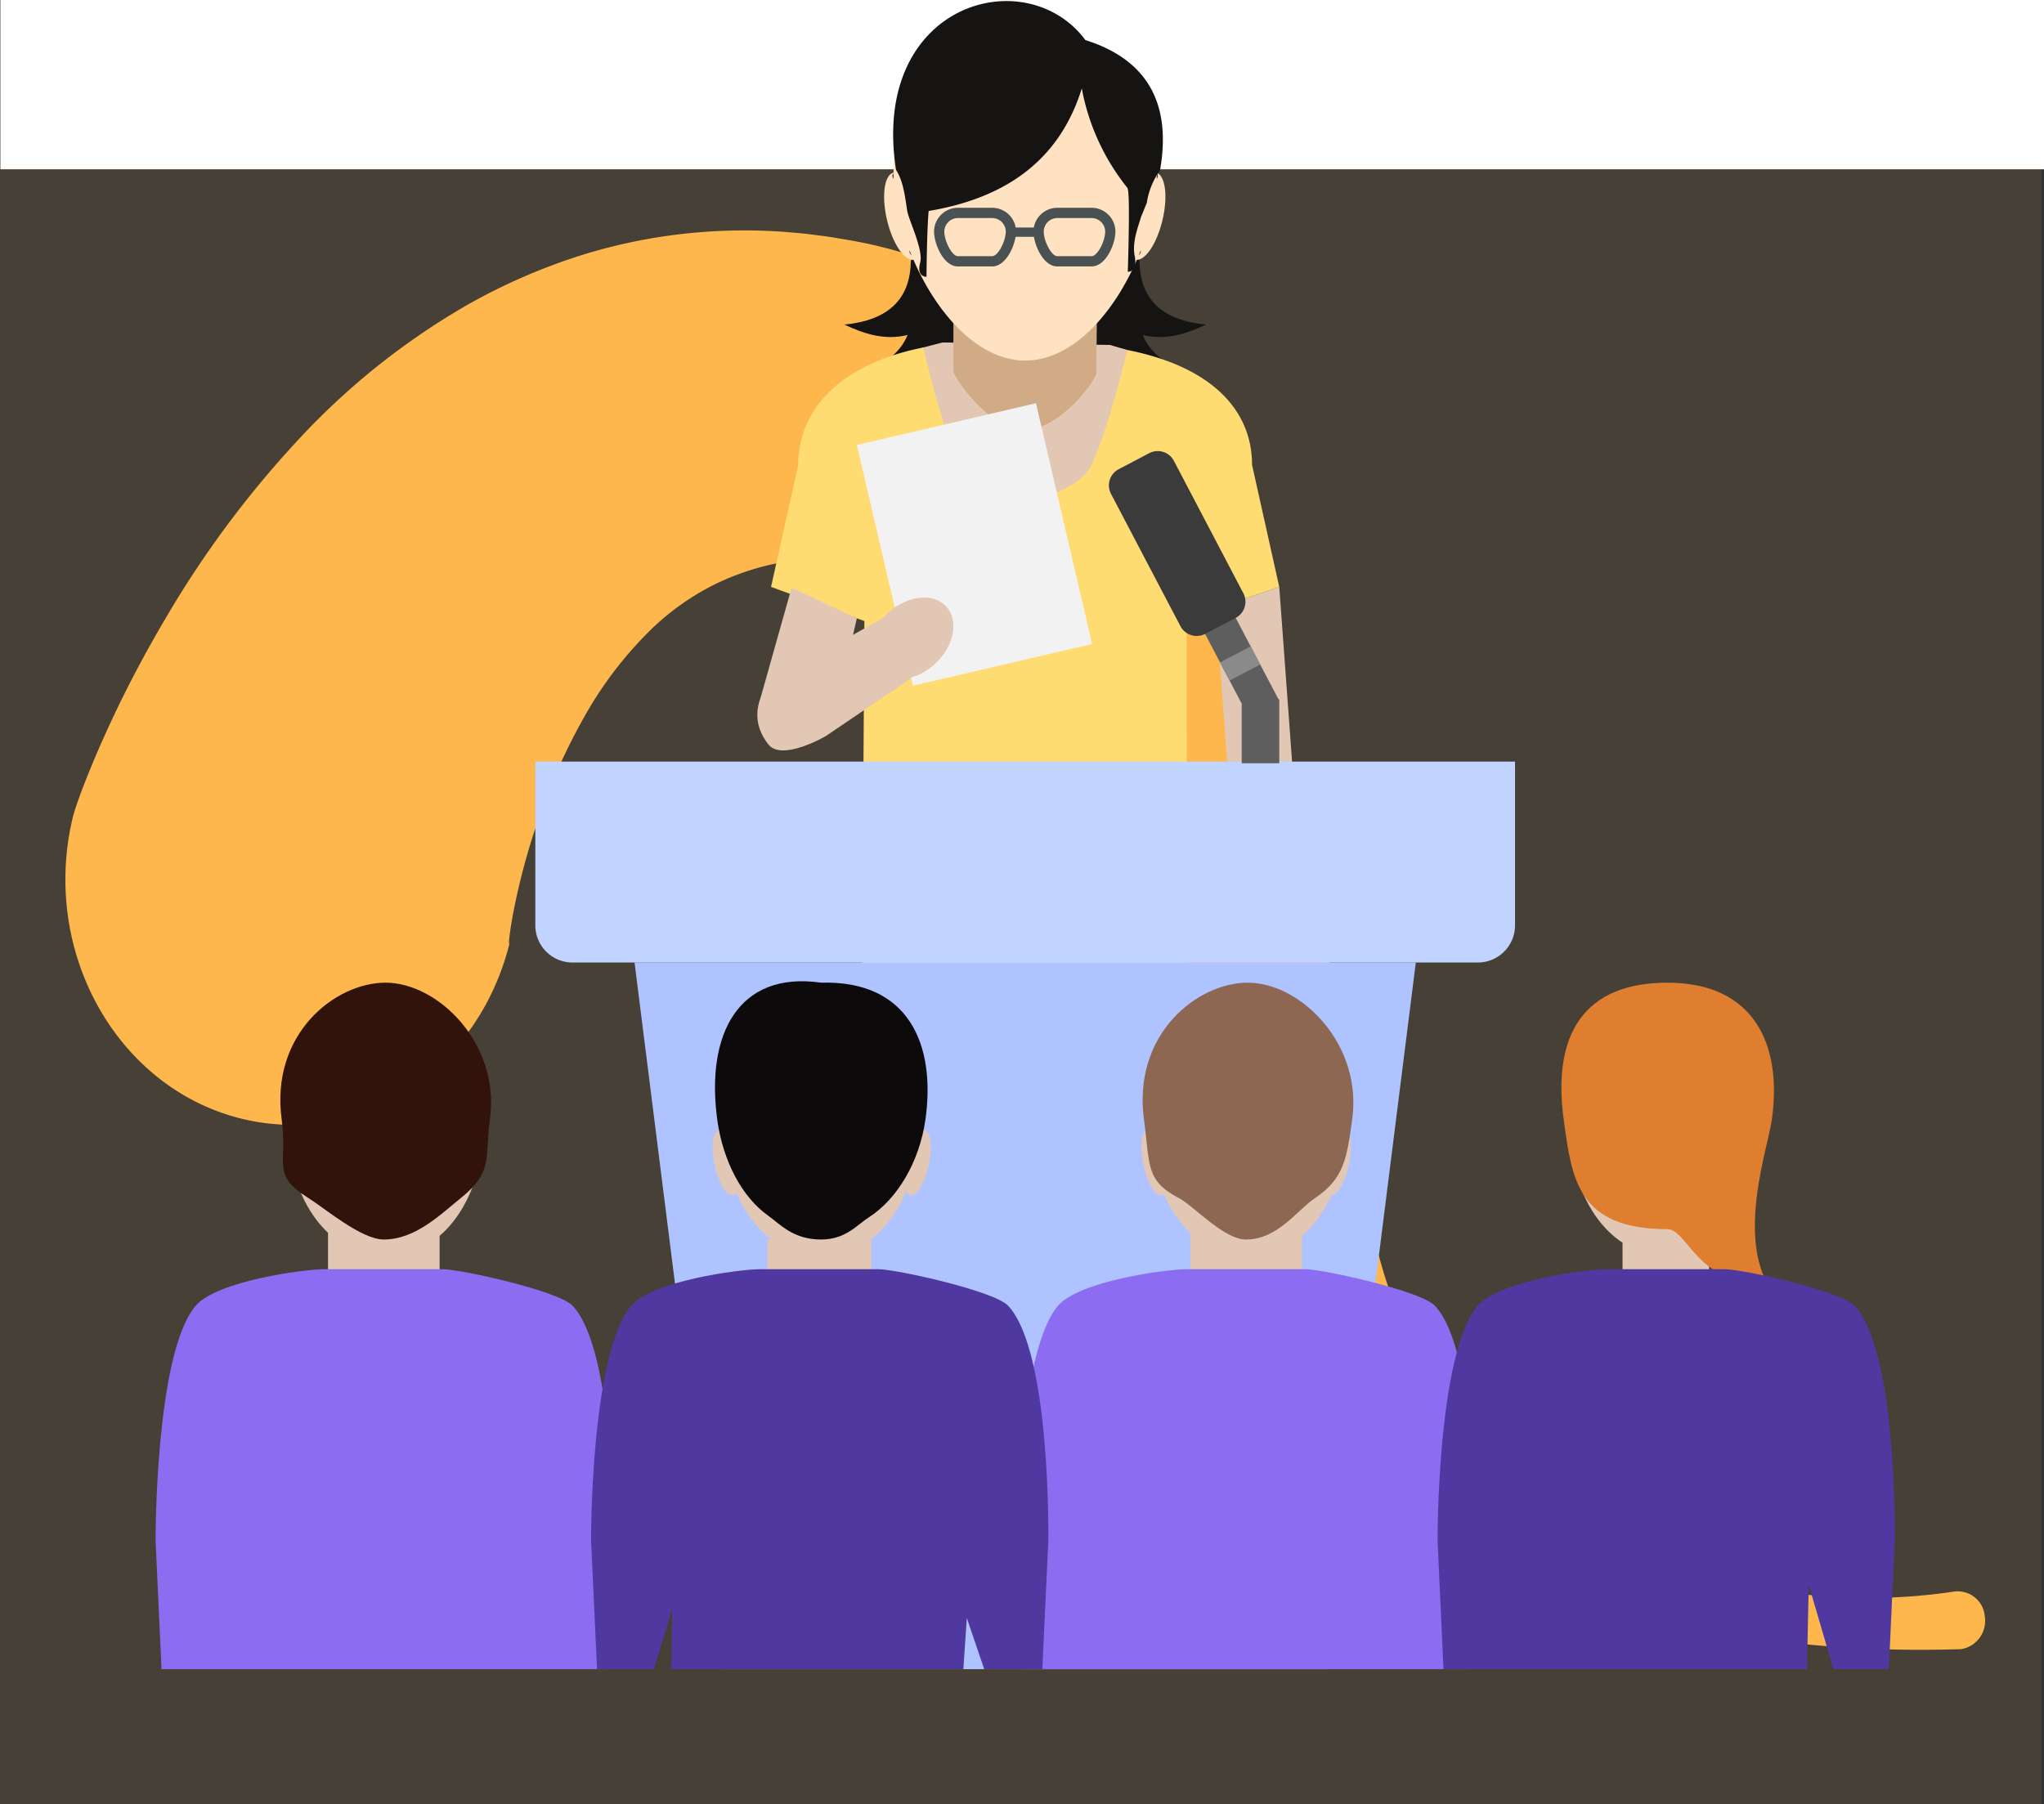 <svg id="Grupo_155517" data-name="Grupo 155517" xmlns="http://www.w3.org/2000/svg" xmlns:xlink="http://www.w3.org/1999/xlink" width="400" height="353.147" viewBox="0 0 400 353.147">
  <rect x="0" y="0" width="400" height="353.147" fill="#333333" stroke="none"/>
  <defs>
    <clipPath id="clip-path">
      <rect id="Rectángulo_41146" data-name="Rectángulo 41146" width="385.15" height="352.938" fill="none"/>
    </clipPath>
    <clipPath id="clip-path-2">
      <rect id="Rectángulo_47088" data-name="Rectángulo 47088" width="340.359" height="326.525" fill="none"/>
    </clipPath>
  </defs>
  <g id="Grupo_132124" data-name="Grupo 132124" transform="translate(0 0)">
    <g id="Grupo_132124-2" data-name="Grupo 132124">
      <rect id="Rectángulo_44115" data-name="Rectángulo 44115" width="399.928" height="33.139" transform="translate(0.072)" fill="#fff"/>
      <g id="Image_Place_Holder" data-name="Image Place Holder" transform="translate(0 32.838)" opacity="0.1">
        <rect id="Image_Place_Holder-2" data-name="Image Place Holder-2" width="399.482" height="320.309" fill="#fdb74d"/>
      </g>
    </g>
  </g>
  <g id="Grupo_132125" data-name="Grupo 132125" transform="translate(8.561 0.209)">
    <g id="Grupo_130781" data-name="Grupo 130781" transform="translate(0)" clip-path="url(#clip-path)">
      <g id="Grupo_130836" data-name="Grupo 130836" transform="translate(4.235 44.882)">
        <path id="Trazado_138126" data-name="Trazado 138126" d="M783.027,535.935a236.984,236.984,0,0,1-31.741-1.133,175.942,175.942,0,0,1-31.313-6.2,131.48,131.48,0,0,1-30.087-13.042,96.813,96.813,0,0,1-13.913-10.112c-1.089-.993-2.2-1.959-3.247-3.029-.528-.525-1.064-1.041-1.585-1.581l-1.539-1.657c-1.04-1.107-1.986-2.23-2.984-3.355-.945-1.159-1.918-2.3-2.816-3.5A132.509,132.509,0,0,1,646.431,460.9c-4.464-11-7.867-22.133-11.156-32.821-1.634-5.35-3.266-10.6-4.96-15.665-.839-2.545-1.709-5.019-2.587-7.468-.45-1.206-.888-2.427-1.351-3.609l-1.426-3.668c-3.984-10.209-8-20.05-12.431-29.227-2.21-4.585-4.513-9-6.94-13.171q-1.817-3.128-3.721-6.06c-1.271-1.951-2.593-3.808-3.928-5.593a63.817,63.817,0,0,0-17.019-16.384,40.007,40.007,0,0,0-4.405-2.34c-.732-.338-1.473-.632-2.206-.917l-1.1-.4c-.345-.1-.682-.219-1.029-.309a30.037,30.037,0,0,0-8.449-1.153c-.711.011-1.422.034-2.131.1l-2.7.171c-.931.058-1.836.19-2.748.27-.905.107-1.788.268-2.675.386a50.823,50.823,0,0,0-9.922,2.717,47.012,47.012,0,0,0-8.7,4.415,49.484,49.484,0,0,0-7.663,6.061,75.339,75.339,0,0,0-12.95,16.812,119.052,119.052,0,0,0-9.712,21.969q-1.992,5.949-3.414,12.1c-.471,2.029-.888,4.056-1.235,6.006-.168.976-.318,1.934-.433,2.823-.057.442-.107.876-.134,1.246-.016.164-.023.329-.023.494.005.053,0,.143.017.15l.013.013s0,.036.027-.028l.1-.271c-6.252,25.635-30.455,40.914-54.06,34.124s-37.674-33.075-31.423-58.71l.07-.282.226-.778.165-.518.287-.858.538-1.512c.348-.973.694-1.865,1.041-2.751.691-1.767,1.391-3.453,2.086-5.11,1.407-3.3,2.863-6.485,4.373-9.622,3.023-6.262,6.306-12.295,9.827-18.219a197.939,197.939,0,0,1,24.885-33.478,140.811,140.811,0,0,1,33.583-26.989,116.668,116.668,0,0,1,19.925-8.961,105.6,105.6,0,0,1,20.962-4.825,107.653,107.653,0,0,1,20.792-.594c1.691.15,3.38.267,5.049.459,1.662.216,3.331.4,4.968.668l2.45.416c.83.146,1.579.271,2.552.459,1.852.35,3.693.775,5.52,1.253a84.285,84.285,0,0,1,21.023,8.643c.831.473,1.647.982,2.462,1.483.789.5,1.563,1.005,2.334,1.521,1.532,1.043,3.043,2.113,4.506,3.248a95.82,95.82,0,0,1,8.312,7.169,108.02,108.02,0,0,1,13.66,16.236,135.654,135.654,0,0,1,10.117,17.375,213.72,213.72,0,0,1,13.176,35.041c3.327,11.557,5.85,22.957,8.164,34.048l.895,4.335c.308,1.487.57,2.955.856,4.432.528,2.932,1.029,5.852,1.473,8.728.908,5.766,1.66,11.4,2.438,16.929,1.543,11.053,3.04,21.7,5.357,31.832a111.854,111.854,0,0,0,10.126,28.424c.572,1.094,1.205,2.139,1.812,3.213l.971,1.562.486.784c.164.256.343.492.513.739l1.034,1.473c.353.484.731.955,1.1,1.434.715.976,1.521,1.88,2.294,2.818.8.923,1.623,1.813,2.457,2.714.87.861,1.7,1.774,2.607,2.6l1.349,1.264c.451.421.925.817,1.387,1.227.923.824,1.889,1.6,2.858,2.373.953.8,1.973,1.505,2.96,2.264,1,.737,2.035,1.435,3.057,2.153,1.053.663,2.095,1.351,3.161,2,1.075.621,2.136,1.3,3.235,1.892,2.179,1.233,4.407,2.363,6.682,3.419,1.135.531,2.273,1.057,3.429,1.539l1.731.734,1.756.675a117.32,117.32,0,0,0,29.159,7.1,113.644,113.644,0,0,0,29.981-.5,5.321,5.321,0,0,1,5.912,4.832,5.623,5.623,0,0,1-4.449,6.42,4.863,4.863,0,0,1-.57.052Z" transform="translate(-412.472 -258.206)" fill="#fdb74d"/>
      </g>
      <g id="Grupo_156203" data-name="Grupo 156203" transform="translate(21.886 0)">
        <g id="Grupo_156202" data-name="Grupo 156202" clip-path="url(#clip-path-2)">
          <path id="Trazado_205252" data-name="Trazado 205252" d="M133.808,46.1c-.077,7.478-4.421,11.6-12.988,12.436,3.9,1.85,7.919,3.123,12.369,2.033-1.672,4.012-5.411,6.29-9.933,7.9,4.022.648,7.919.648,11.557-.812-1.527,3.128-4.55,5.2-8.722,6.491,6.93,2.114,12.96,1.739,18.045-1.215,2.629-15.612-4.056-42.378-10.327-26.838" transform="translate(13.982 4.792)" fill="#161313"/>
          <path id="Trazado_205253" data-name="Trazado 205253" d="M173.711,46.1c.077,7.478,4.422,11.6,12.994,12.436-3.907,1.85-7.924,3.123-12.369,2.033,1.667,4.012,5.406,6.29,9.928,7.9-4.018.648-7.919.648-11.557-.812,1.529,3.128,4.55,5.2,8.722,6.491-6.929,2.114-12.96,1.739-18.044-1.215-2.624-15.612,4.056-42.378,10.326-26.838" transform="translate(18.84 4.792)" fill="#161313"/>
          <path id="Trazado_205254" data-name="Trazado 205254" d="M198.374,102.777l3.887,53-12.584,2.278-3.686-51.066Z" transform="translate(21.524 11.894)" fill="#e2c7b5"/>
          <path id="Trazado_205255" data-name="Trazado 205255" d="M171.306,60.379l-32.791-.48-3.724.97-1.283.649.312.9,10.188,28.673,2.975,23.248h16.885l1.6-22.711,10.365-25.568-1.134-4.7Z" transform="translate(15.45 6.932)" fill="#e2c7b5"/>
          <path id="Trazado_205256" data-name="Trazado 205256" d="M202.086,83.776c0-10.908-8.116-19.283-24.426-22.518,0,0-3.522,15.262-7.064,22.6-2.5,5.2-12.248,6.853-12.248,6.853s-10.8-1.97-13.546-7.381c-3.7-7.271-7.054-22.561-7.054-22.561-15.675,3.11-24.492,11.711-24.492,23.007l-5.305,23.863,18.264,6.689-.619,97.657h63.785l-.091-98.181L207.4,107.64Z" transform="translate(12.493 7.033)" fill="#fedc72"/>
          <path id="Trazado_205257" data-name="Trazado 205257" d="M162.619,51.349H145.34c-2.989,0-5.406,1.889-5.406,4.224V66.457c0,1.163,6.866,11.369,13.786,11.542S167.9,68.259,167.9,66.865c0-.048.116-11.292.116-11.292,0-2.335-2.412-4.224-5.4-4.224" transform="translate(16.194 5.942)" fill="#d1ab86"/>
          <path id="Trazado_205258" data-name="Trazado 205258" d="M181.032,32.952c-.773-.212.913.254.1,1.215.019-.465.038-.936.038-1.394,0-15.121-11.547-27.37-25.776-27.37s-25.774,12.248-25.774,27.37c0,.457,0,.928.029,1.394-.822-.961.7-1.427-.054-1.215-1.825.485-2.354,4.709-1.211,9.423,1.144,4.689,3.522,8.1,5.348,7.611.639-.179-1.254-.832-.961-1.8,4.4,11.311,12.873,21.556,22.622,21.556S173.612,59.5,177.99,48.19c.307.965-1.745,1.619-1.106,1.8,1.816.485,4.205-2.922,5.343-7.611,1.154-4.714.61-8.938-1.2-9.423" transform="translate(14.787 0.625)" fill="#ffe2c2"/>
          <path id="Trazado_205259" data-name="Trazado 205259" d="M108.205,120.823s-5.637,5.805-.5,12.364c2.648,3.387,11.24-1.629,11.24-1.629l17.8-12.086L133.6,106.46Z" transform="translate(12.214 12.32)" fill="#e2c7b5"/>
          <rect id="Rectángulo_47082" data-name="Rectángulo 47082" width="35.994" height="48.381" transform="matrix(0.974, -0.227, 0.227, 0.974, 137.231, 86.888)" fill="#f2f2f2"/>
          <path id="Trazado_205260" data-name="Trazado 205260" d="M138.063,117.6c-3.714,3.46-8.8,4.031-11.35,1.288s-1.59-7.77,2.129-11.224,8.813-4.032,11.359-1.289,1.591,7.771-2.138,11.225" transform="translate(14.499 12.109)" fill="#e2c7b5"/>
          <path id="Trazado_205261" data-name="Trazado 205261" d="M219.479,307H101.428L84.009,168.676H236.9Z" transform="translate(9.722 19.52)" fill="#aec3ff"/>
          <path id="Trazado_205262" data-name="Trazado 205262" d="M251.055,172.755H73.88a7.277,7.277,0,0,1-7.275-7.28V133.429H258.329v32.046a7.277,7.277,0,0,1-7.274,7.28" transform="translate(7.708 15.441)" fill="#c0d4ff"/>
          <path id="Trazado_205263" data-name="Trazado 205263" d="M192.169,271.609H120.677a1.821,1.821,0,1,1,0-3.642h71.492a1.821,1.821,0,1,1,0,3.642" transform="translate(13.755 31.011)" fill="#73665f"/>
          <path id="Trazado_205264" data-name="Trazado 205264" d="M182.05,107.478l5.987-3.133L198.681,124.6h.148v12.508h-7.347V125.455Z" transform="translate(21.068 12.076)" fill="#5e5e5e"/>
          <path id="Trazado_205265" data-name="Trazado 205265" d="M186.04,114.733l5.974-3.129a3.569,3.569,0,0,0,1.5-4.834L179.928,80.86a3.584,3.584,0,0,0-4.834-1.5l-5.964,3.137a3.572,3.572,0,0,0-1.513,4.824l13.588,25.9a3.59,3.59,0,0,0,4.834,1.51" transform="translate(19.351 9.136)" fill="#3b3b3b"/>
          <path id="Trazado_205266" data-name="Trazado 205266" d="M188.575,119.9l5.987-3.137-1.859-3.551-6,3.143Z" transform="translate(21.607 13.101)" fill="#8a8a8a"/>
          <path id="Trazado_205267" data-name="Trazado 205267" d="M112.226,102.928l-6.5,23.084,16.473-4.926,2.8-12.18Z" transform="translate(12.235 11.912)" fill="#e2c7b5"/>
          <path id="Trazado_205268" data-name="Trazado 205268" d="M167,7.648C155.36-8.031,124.851.373,129.935,33.069c1.481,2.215,1.812,5.689,2.178,7.956.25,1.722,3.214,7.68,2.546,10.14-.778,2.888,1.231,2.811,1.231,2.811s.071-9.091.423-12.892c16.588-2.758,26.015-11.2,29.97-24a43.8,43.8,0,0,0,8.943,19.5.689.689,0,0,0,.058.235c.49,1.466,0,16.17,0,16.17s1.989.167,1.35-3.1c-.586-2.946.962-6.424,1.231-7.63.019.023,1.125-2.754,1.139-2.739a14.576,14.576,0,0,1,2.585-6.382c2.551-14.492-3.82-22.095-14.589-25.5" transform="translate(14.971 0)" fill="#161313"/>
          <path id="Trazado_205269" data-name="Trazado 205269" d="M165.342,47.747h-6.693c-2.854,0-4.672-4.474-4.672-6.814a4.672,4.672,0,0,1,4.672-4.666h6.693a4.673,4.673,0,0,1,4.676,4.666c0,2.34-1.821,6.814-4.676,6.814m-6.693-9.471a2.664,2.664,0,0,0-2.662,2.658c0,1.825,1.49,4.805,2.662,4.805h6.693c1.178,0,2.668-2.98,2.668-4.805a2.666,2.666,0,0,0-2.668-2.658Z" transform="translate(17.819 4.197)" fill="#4a5152"/>
          <path id="Trazado_205270" data-name="Trazado 205270" d="M147.913,47.747h-6.7c-2.854,0-4.67-4.474-4.67-6.814a4.671,4.671,0,0,1,4.67-4.666h6.7a4.671,4.671,0,0,1,4.67,4.666c0,2.34-1.816,6.814-4.67,6.814m-6.7-9.471a2.664,2.664,0,0,0-2.662,2.658c0,1.825,1.49,4.805,2.662,4.805h6.7c1.173,0,2.662-2.98,2.662-4.805a2.664,2.664,0,0,0-2.662-2.658Z" transform="translate(15.802 4.197)" fill="#4a5152"/>
          <rect id="Rectángulo_47083" data-name="Rectángulo 47083" width="5.516" height="1.821" transform="translate(167.381 44.323)" fill="#4a5152"/>
          <path id="Trazado_205271" data-name="Trazado 205271" d="M173.324,204.979c.779,3.512,2.383,6.141,3.575,5.872s1.548-3.32.769-6.833-2.388-6.147-3.579-5.877-1.543,3.329-.764,6.837" transform="translate(20.01 22.928)" fill="#e2c7b5"/>
          <path id="Trazado_205272" data-name="Trazado 205272" d="M209.767,204.979c-.779,3.512-2.379,6.141-3.585,5.872s-1.537-3.32-.764-6.833,2.384-6.147,3.59-5.877,1.533,3.329.759,6.837" transform="translate(23.724 22.928)" fill="#e2c7b5"/>
          <rect id="Rectángulo_47084" data-name="Rectángulo 47084" width="21.83" height="11.143" transform="translate(202.498 239.441)" fill="#e2c7b5"/>
          <path id="Trazado_205273" data-name="Trazado 205273" d="M212.468,204.141c-1.662,11.278-8.453,20.672-18.876,20.672s-17.265-9.384-18.865-20.672c-2.273-16.146,2.542-24.1,18.851-24.1,16.9,0,20.975,9.875,18.889,24.1" transform="translate(20.159 20.836)" fill="#e2c7b5"/>
          <path id="Trazado_205274" data-name="Trazado 205274" d="M214.13,199.021c-1.039,7.309-1.46,11.475-7.276,15.358-3.493,2.33-7.275,8.106-13.478,8.106-4.4,0-10.265-6.607-13.152-8.106-6.612-3.441-5.637-6.584-6.833-15.358-2.274-16.741,10.426-26.809,20.311-26.809,10.371,0,22.513,12.052,20.428,26.809" transform="translate(20.035 19.93)" fill="#8d6752"/>
          <path id="Trazado_205275" data-name="Trazado 205275" d="M232.851,229.627c-2.754-2.917-21.941-7.145-25.392-7.145h-23.1c-4.114,0-21.091,2.287-25.257,7.145-7.972,9.327-7.861,45.957-7.861,45.957l1.163,25.194h87.148l1.168-25.194s.562-37.029-7.871-45.957" transform="translate(17.503 25.747)" fill="#8c6df2"/>
          <rect id="Rectángulo_47085" data-name="Rectángulo 47085" width="21.835" height="11.143" transform="translate(33.747 239.441)" fill="#e2c7b5"/>
          <path id="Trazado_205276" data-name="Trazado 205276" d="M61.225,204.141c-1.668,11.278-8.453,20.672-18.875,20.672s-17.266-9.384-18.866-20.672c-2.273-16.146,2.543-24.1,18.851-24.1,16.9,0,20.97,9.875,18.889,24.1" transform="translate(2.656 20.836)" fill="#e2c7b5"/>
          <path id="Trazado_205277" data-name="Trazado 205277" d="M62.886,199.021c-1.038,7.309.812,10.134-5.694,15.358-3.907,3.137-8.857,8.106-15.06,8.106-4.4,0-11.509-6.087-14.738-8.106-7.4-4.633-4.051-6.584-5.247-15.358-2.273-16.741,10.428-26.809,20.311-26.809,10.371,0,22.513,12.052,20.428,26.809" transform="translate(2.532 19.93)" fill="#31130b"/>
          <path id="Trazado_205278" data-name="Trazado 205278" d="M81.6,229.627c-2.749-2.917-21.941-7.145-25.386-7.145h-23.1c-4.114,0-21.1,2.287-25.257,7.145C-.115,238.955,0,275.584,0,275.584l1.163,25.194H88.311l1.168-25.194s.562-37.029-7.876-45.957" transform="translate(0 25.747)" fill="#8c6df2"/>
          <path id="Trazado_205279" data-name="Trazado 205279" d="M98.105,204.979c.779,3.512,2.383,6.141,3.58,5.872s1.542-3.32.769-6.833-2.389-6.147-3.585-5.877-1.543,3.329-.764,6.837" transform="translate(11.305 22.928)" fill="#e2c7b5"/>
          <path id="Trazado_205280" data-name="Trazado 205280" d="M136.1,204.979c-.779,3.512-2.388,6.141-3.585,5.872s-1.537-3.32-.764-6.833,2.379-6.147,3.586-5.877,1.542,3.329.763,6.837" transform="translate(15.199 22.928)" fill="#e2c7b5"/>
          <rect id="Rectángulo_47086" data-name="Rectángulo 47086" width="20.293" height="8.168" transform="translate(119.742 242.415)" fill="#e2c7b5"/>
          <path id="Trazado_205281" data-name="Trazado 205281" d="M137.606,204.141c-1.658,11.278-8.447,20.672-18.87,20.672s-17.27-9.384-18.86-20.672c-2.277-16.146,2.537-24.1,18.841-24.1,16.914,0,20.97,9.875,18.889,24.1" transform="translate(11.497 20.836)" fill="#e2c7b5"/>
          <path id="Trazado_205282" data-name="Trazado 205282" d="M139.3,199.05c-1.177,8.28-5.531,15.583-11.1,19.139-2.3,1.466-4.492,4.325-9.317,4.325-5.5,0-7.976-2.979-10.331-4.647-5.18-3.656-8.895-10.772-9.99-18.817-2.278-16.741,4.142-29.125,20.3-26.809,17.116-.5,22.522,12.052,20.437,26.809" transform="translate(11.354 19.901)" fill="#0c0a0a"/>
          <path id="Trazado_205283" data-name="Trazado 205283" d="M157.994,229.627c-2.754-2.917-21.951-7.145-25.4-7.145H109.509c-4.123,0-21.105,2.287-25.261,7.145-7.982,9.327-7.867,45.957-7.867,45.957l1.173,25.194H88.687l3.557-11.734-.135,11.734h57.13l.677-10.028,3.406,10.028h11.37l1.177-25.194s.552-37.029-7.876-45.957" transform="translate(8.839 25.747)" fill="#5038a1"/>
          <rect id="Rectángulo_47087" data-name="Rectángulo 47087" width="16.939" height="8.168" transform="translate(287.075 242.415)" fill="#e2c7b5"/>
          <path id="Trazado_205284" data-name="Trazado 205284" d="M286.085,204.141c-1.658,11.278-8.457,20.672-18.88,20.672s-17.265-9.384-18.865-20.672c-2.278-16.146,2.542-24.1,18.856-24.1,16.9,0,20.97,9.875,18.889,24.1" transform="translate(28.678 20.836)" fill="#e2c7b5"/>
          <path id="Trazado_205285" data-name="Trazado 205285" d="M287.761,199.021c-.942,6.645-9.2,29.279,4.473,37.76,2.288,1.418-8.149-3.191-16.063-8.481-4.364-2.922-6.28-7.838-8.823-7.842-17.592,0-18.725-9.736-20.321-21.436-2.283-16.741,4-26.809,20.312-26.809,16.9,0,22.5,12.052,20.422,26.809" transform="translate(28.535 19.93)" fill="#df7e2f"/>
          <path id="Trazado_205286" data-name="Trazado 205286" d="M306.464,229.627c-2.749-2.917-21.941-7.145-25.392-7.145h-23.1c-4.124,0-21.1,2.287-25.252,7.145-7.986,9.327-7.866,45.957-7.866,45.957l1.158,25.194h71.132l.346-16.515,4.834,16.515h10.84l1.163-25.194s.568-37.029-7.866-45.957" transform="translate(26.022 25.747)" fill="#5038a1"/>
        </g>
      </g>
    </g>
  </g>
</svg>
